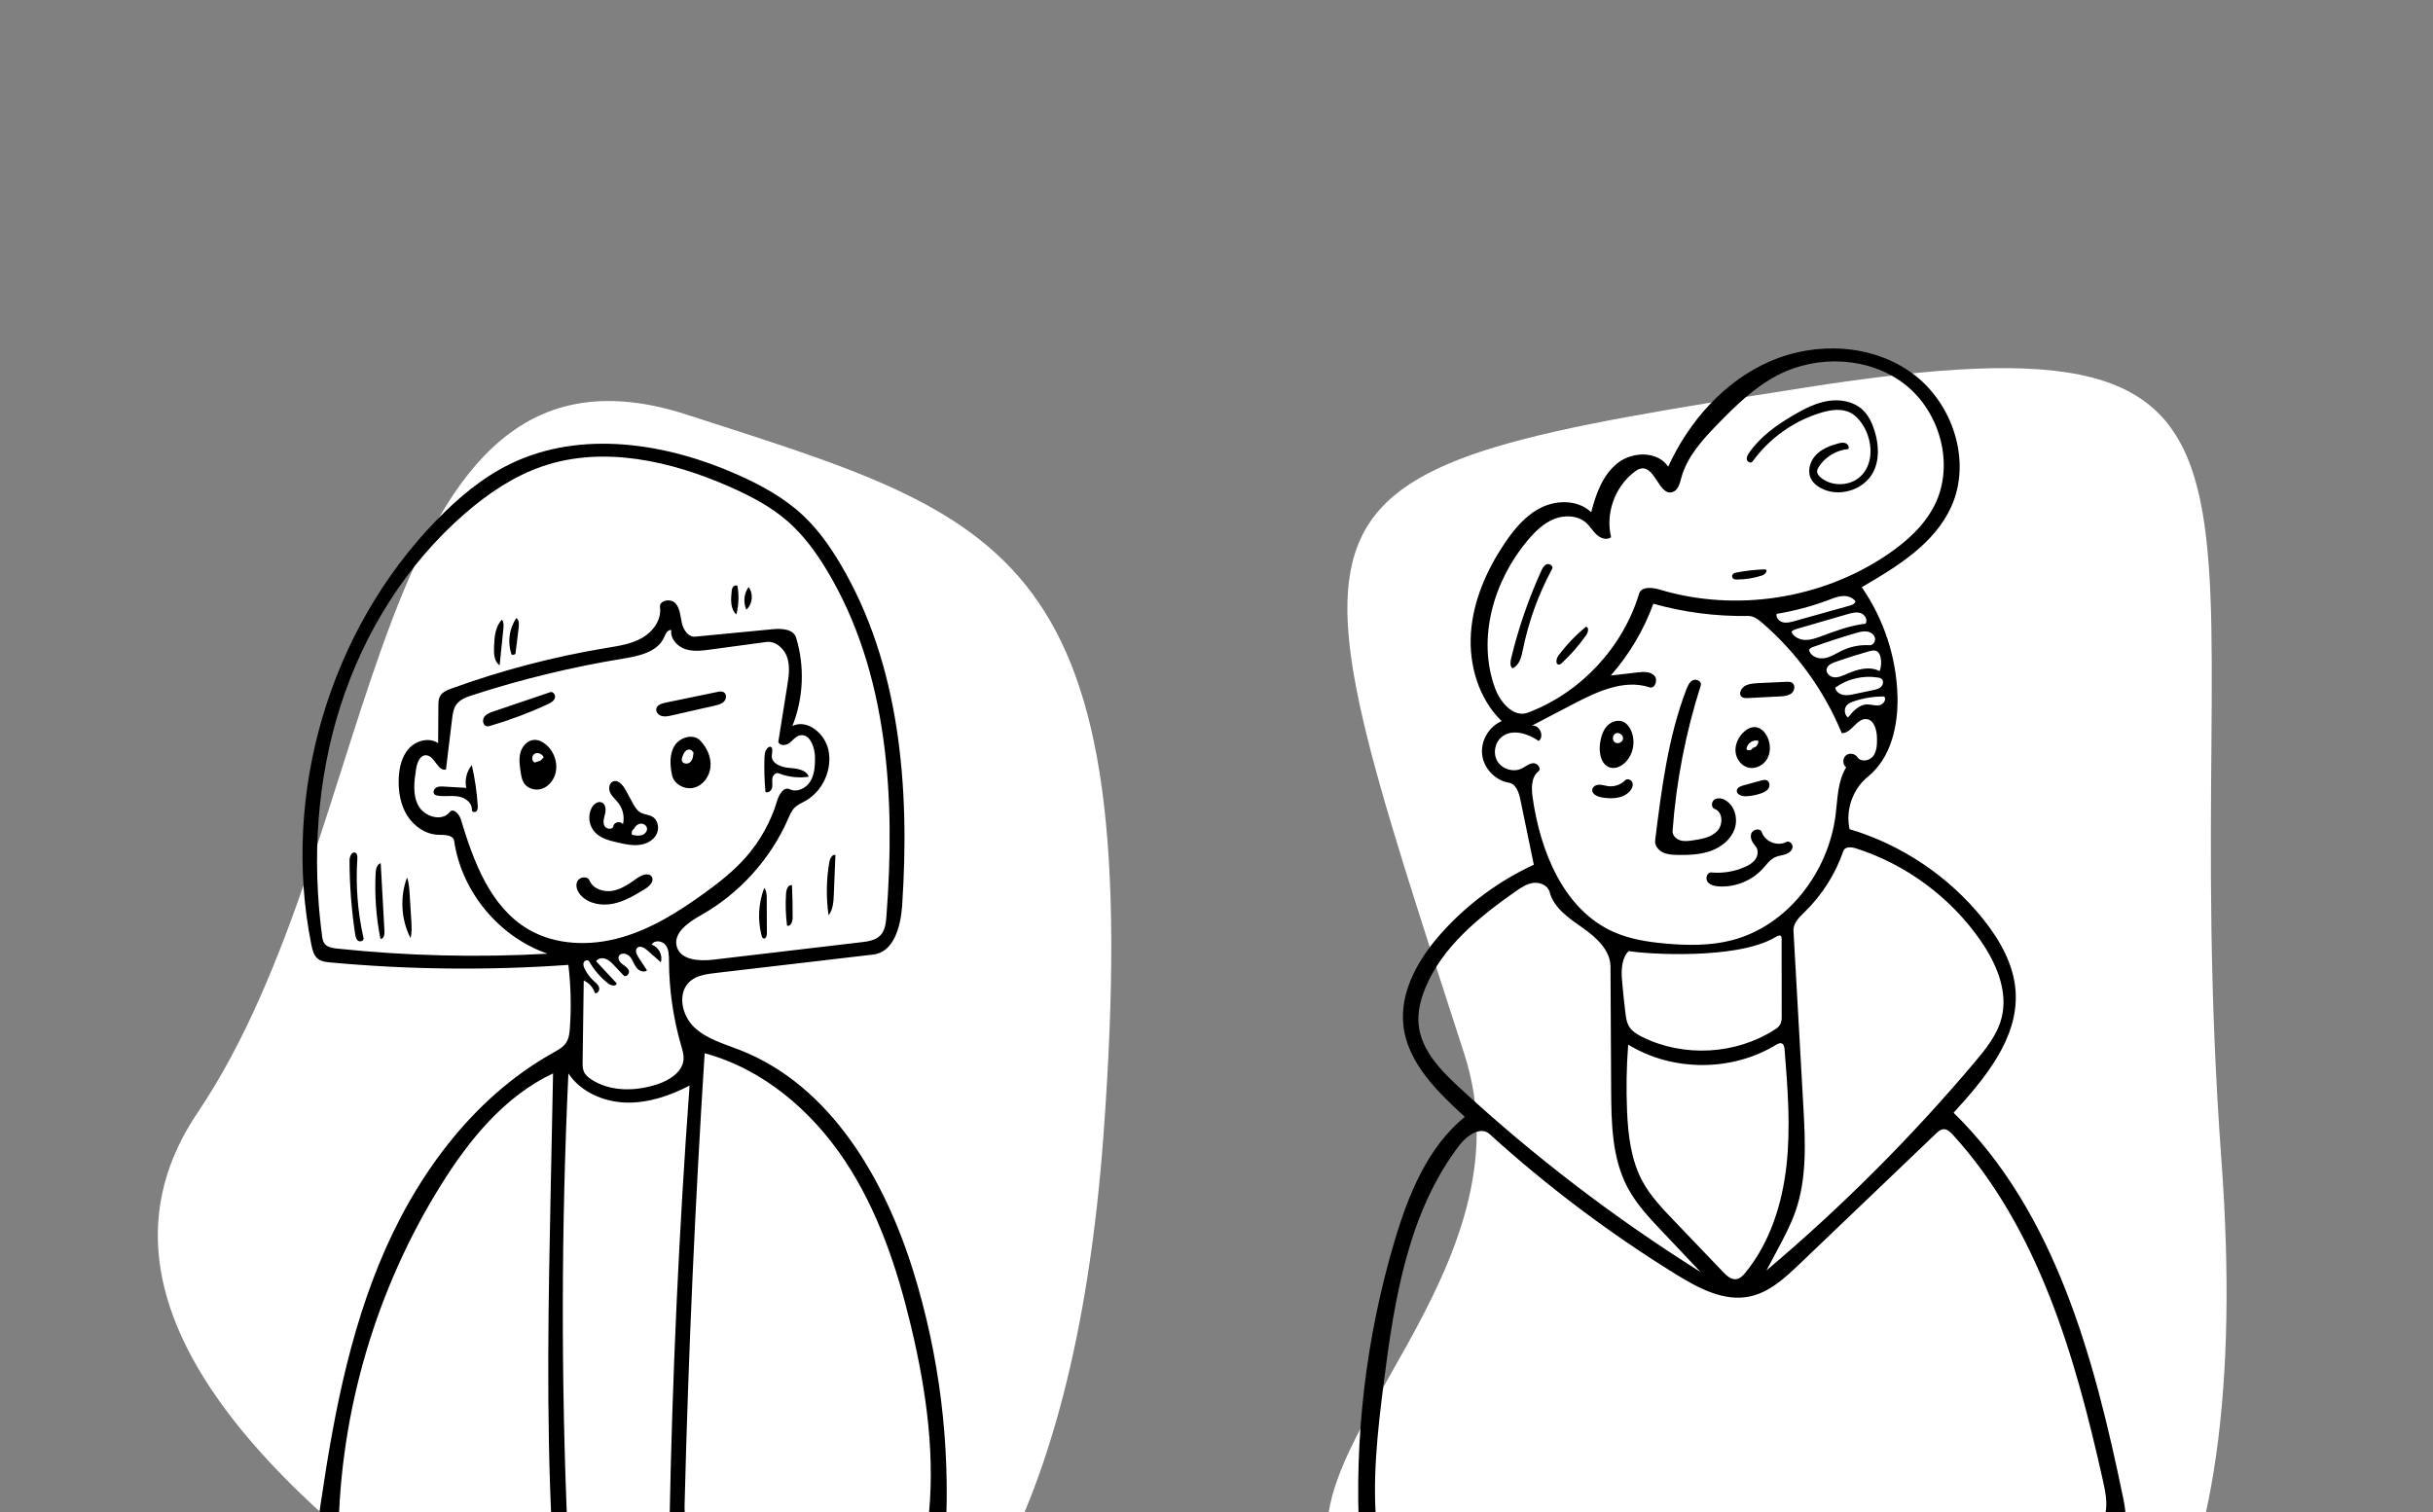 <svg xmlns="http://www.w3.org/2000/svg" width="370" height="230" viewBox="0 0 370 230">
  <rect x="0" y="0" width="370" height="230" fill="#808080" stroke="none"/>
  <g fill="none" fill-rule="evenodd">
    <path fill="#FFF" d="M279.619,275 C323.473,278.023 342.876,245.188 337.826,176.495 C330.251,73.457 356.802,46.05 274.401,58.971 C192,71.891 194.428,72.777 222.699,160.38 C233.226,193 195.557,219.913 202.781,237.626 C210.149,255.692 235.762,268.15 279.619,275 Z"/>
    <path fill="#000" fill-rule="nonzero" d="M283.128,89.32 C286.486,94.158 288.4,99.986 288.562,105.874 C288.687,110.39 287.574,115.309 284.06,118.146 C281.751,120.01 280.628,123.232 281.279,126.128 C289.195,128.488 296.36,133.303 301.538,139.742 C304.125,142.959 306.277,146.74 306.528,150.861 C306.96,157.941 301.871,164.019 297.095,169.261 C312.561,184.39 318.482,206.57 322.863,227.762 C323.255,229.659 323.604,231.778 322.569,233.414 C321.453,235.18 319.157,235.713 317.09,236.006 C310.038,237.005 302.887,236.996 295.765,236.985 C267.133,236.943 238.502,236.9 209.871,236.857 C208.984,236.855 207.99,236.81 207.38,236.165 C206.86,235.614 206.785,234.79 206.743,234.033 C205.913,218.784 207.729,203.394 212.084,188.757 C214.177,181.721 217.083,174.531 222.763,169.885 C218.54,166.025 214.04,161.645 213.422,155.955 C212.861,150.786 215.721,145.835 219.183,141.957 C223.098,137.571 227.921,133.999 233.257,131.534 C232.574,128.226 231.89,124.917 231.206,121.609 C230.984,120.534 230.547,119.24 229.464,119.059 C227.385,118.712 225.644,116.884 225.398,114.789 C225.152,112.695 226.422,110.512 228.364,109.693 C224.873,106.284 223.361,101.166 223.693,96.297 C224.025,91.428 226.044,86.795 228.752,82.736 C230.244,80.501 232.032,78.343 234.45,77.174 C236.869,76.005 240.042,76.059 241.984,77.915 C242.697,75.119 243.742,72.216 246.009,70.433 C248.277,68.65 252.091,68.584 253.689,70.986 C256.854,64.079 262.212,57.994 269.176,54.961 C276.14,51.929 284.741,52.312 290.857,56.817 C296.974,61.322 299.87,70.127 296.749,77.054 C294.195,82.723 288.5,86.195 283.128,89.32 Z M273.675,192.262 C271.455,194.384 269.068,196.597 266.06,197.215 C262.17,198.016 258.313,195.959 254.932,193.873 C244.831,187.64 235.305,180.474 226.517,172.495 C225.164,171.266 223.079,172.722 221.966,174.172 C214.168,184.324 212.05,197.614 210.436,210.316 C209.485,217.799 208.619,225.369 209.415,232.871 C209.47,233.386 209.556,233.948 209.94,234.295 C210.336,234.653 210.922,234.671 211.456,234.67 C238.451,234.618 265.447,234.566 292.443,234.513 C300.571,234.497 308.712,234.481 316.804,233.729 C318.522,233.569 319.816,231.953 320.175,230.265 C320.534,228.577 320.165,226.829 319.789,225.145 C315.584,206.294 309.983,186.898 296.988,172.615 C296.596,172.184 296.112,171.723 295.531,171.769 C295.09,171.804 294.732,172.128 294.412,172.434 C287.5,179.043 280.587,185.652 273.675,192.262 L273.675,192.262 Z M268.029,94.777 C267.4,94.233 266.679,93.678 265.848,93.692 C260.988,93.777 256.116,93.149 251.436,91.835 C249.98,95.834 247.771,99.556 244.96,102.75 C246.317,102.594 247.674,102.439 249.03,102.283 C249.914,102.181 250.931,102.123 251.563,102.748 C252.196,103.373 251.694,104.826 250.849,104.548 C246.975,103.273 242.849,105.213 239.234,107.102 C237.133,108.199 235.033,109.296 232.933,110.393 C234.082,110.144 234.937,111.994 234.001,112.708 C232.348,111.568 230.005,110.827 228.419,112.059 C227.315,112.916 227.005,114.637 227.739,115.826 C228.474,117.015 230.152,117.506 231.411,116.902 C231.998,116.62 232.518,116.13 233.168,116.091 C233.818,116.052 234.467,116.924 233.958,117.331 C232.827,118.234 232.881,119.945 233.088,121.379 C234.271,129.586 237.818,138.391 245.391,141.76 C247.891,142.872 250.639,143.294 253.364,143.533 C256.69,143.826 260.084,143.86 263.319,143.035 C271.826,140.865 278.062,132.663 279.152,123.948 C279.46,121.48 279.449,118.847 280.755,116.73 C280.217,116.311 280.182,115.394 280.687,114.935 C281.191,114.476 282.101,114.599 282.466,115.175 C282.968,115.967 284.286,115.759 284.856,115.015 C285.427,114.271 285.458,113.259 285.445,112.321 C285.428,111.082 285.041,109.469 283.805,109.38 C282.331,109.275 281.566,111.575 280.089,111.523 C277.446,105.103 273.279,99.317 268.029,94.777 L268.029,94.777 Z M249.261,90.323 C249.604,89.187 251.239,89.336 252.375,89.677 C263.949,93.156 277.045,91.144 287.042,84.35 C289.945,82.378 292.654,79.949 294.22,76.808 C297.268,70.692 295.045,62.632 289.65,58.441 C284.255,54.251 276.357,53.925 270.301,57.086 C266.815,58.905 263.95,61.702 261.21,64.523 C258.896,66.906 256.551,69.473 255.684,72.68 C255.454,73.53 255.21,74.557 254.377,74.84 C252.347,75.529 251.752,70.976 249.626,71.254 C249.244,71.304 248.907,71.52 248.599,71.75 C245.595,73.984 244.119,78.089 245.011,81.725 C244.37,82.193 243.434,81.892 242.843,81.362 C242.251,80.833 241.856,80.114 241.273,79.575 C239.993,78.393 237.979,78.291 236.361,78.937 C234.742,79.582 233.454,80.849 232.33,82.181 C227.136,88.338 224.582,97.146 227.372,104.705 C228.172,106.872 230.2,109.216 232.36,108.401 C240.354,105.387 246.788,98.504 249.261,90.323 L249.261,90.323 Z M268.639,193.247 C280.057,183.607 290.659,173.001 300.296,161.579 C302.002,159.557 303.724,157.421 304.385,154.859 C305.43,150.809 303.604,146.558 301.228,143.116 C296.666,136.507 289.869,131.473 282.219,129.038 C281.537,128.821 280.564,128.757 280.332,129.435 C279.136,132.921 277.112,136.12 274.474,138.692 C273.643,139.501 272.678,140.42 272.744,141.578 C273.243,150.463 273.742,159.348 274.241,168.233 C274.543,173.609 274.823,179.147 273.057,184.233 C272.361,186.239 271.36,188.124 270.364,189.999 C269.789,191.082 269.214,192.164 268.639,193.247 L268.639,193.247 Z M258.624,193.491 C256.692,191.45 254.759,189.409 252.826,187.368 C250.853,185.285 248.856,183.168 247.513,180.632 C245.126,176.125 245.044,170.796 245.016,165.695 C244.983,159.478 244.95,153.261 244.917,147.043 C244.903,144.521 242.745,142.584 240.682,141.133 C238.619,139.682 236.3,138.137 235.668,135.695 C235.409,134.695 234.227,134.171 233.202,134.296 C232.178,134.422 231.284,135.026 230.44,135.62 C224.901,139.517 219.355,144.006 216.765,150.265 C216.034,152.031 215.555,153.945 215.738,155.848 C216.113,159.743 219.101,162.813 221.975,165.466 C233.291,175.915 245.577,185.31 258.624,193.491 L258.624,193.491 Z M247.608,158.896 C247.351,162.227 247.292,165.574 247.432,168.912 C247.588,172.636 248.024,176.463 249.807,179.736 C251.013,181.947 252.774,183.795 254.515,185.615 C257.028,188.241 259.54,190.867 262.052,193.493 C262.6,194.065 263.278,194.686 264.061,194.572 C264.641,194.488 265.08,194.018 265.45,193.564 C269.173,188.996 271.028,183.134 271.681,177.276 C272.333,171.418 271.862,165.5 271.391,159.624 C271.363,159.281 271.295,158.876 270.983,158.731 C270.686,158.592 270.346,158.775 270.066,158.945 C263.337,163.038 254.319,163.019 247.608,158.896 L247.608,158.896 Z M247.702,144.665 C246.681,145.568 246.539,147.446 246.647,148.805 C246.789,150.6 246.974,152.392 247.201,154.178 C247.283,154.829 247.377,155.498 247.702,156.068 C248.149,156.856 248.972,157.348 249.784,157.749 C256.054,160.85 263.93,160.421 269.827,156.659 C270.175,156.437 270.529,156.191 270.729,155.83 C270.945,155.439 270.95,154.97 270.95,154.523 C270.948,150.62 270.945,146.718 270.943,142.816 C270.943,142.395 270.85,142.04 269.984,142.558 C264.119,146.068 250.02,145.109 247.702,144.665 Z M280.968,93.42 C278.441,94.153 275.914,94.886 273.387,95.619 C273.04,95.72 272.675,95.832 272.43,96.098 C272.762,96.889 273.666,97.317 274.524,97.34 C275.382,97.363 276.211,97.06 277.015,96.761 C279.191,95.952 281.394,95.134 283.701,94.871 C284.088,94.31 283.616,93.485 282.972,93.263 C282.328,93.041 281.622,93.23 280.968,93.42 L280.968,93.42 Z M284.318,98.146 C284.872,98.181 285.281,97.506 285.119,96.975 C284.957,96.444 284.398,96.112 283.846,96.051 C283.295,95.989 282.744,96.143 282.211,96.299 C279.998,96.949 277.804,97.664 275.633,98.442 C275.382,98.532 275.077,98.717 275.142,98.975 C275.419,99.897 276.574,100.281 277.52,100.106 C278.465,99.931 279.283,99.363 280.151,98.95 C281.442,98.336 282.891,98.057 284.318,98.146 L284.318,98.146 Z M285.986,99.971 C285.902,99.608 285.739,99.231 285.412,99.054 C285.053,98.86 284.613,98.963 284.221,99.074 C282.504,99.558 280.802,100.096 279.118,100.686 C278.54,100.888 277.874,101.2 277.779,101.805 C277.682,102.428 278.314,102.97 278.942,103.027 C279.569,103.084 280.173,102.806 280.749,102.551 C282.366,101.835 284.285,101.256 285.846,102.088 C286.098,101.416 286.148,100.67 285.986,99.971 L285.986,99.971 Z M272.886,94.476 C275.691,93.692 278.496,92.907 281.301,92.123 C281.668,92.02 282.098,91.853 282.17,91.478 C281.766,90.875 280.981,90.624 280.256,90.662 C279.532,90.699 278.844,90.977 278.166,91.234 C275.581,92.21 272.9,92.93 270.174,93.378 C270.051,93.956 270.569,94.514 271.143,94.655 C271.717,94.796 272.317,94.636 272.886,94.476 L272.886,94.476 Z M286.141,103.264 C285.987,103.136 285.782,103.093 285.584,103.061 C283.332,102.692 280.942,103.259 279.095,104.6 C279.173,105.168 279.715,105.583 280.276,105.699 C280.838,105.815 281.418,105.697 281.979,105.579 C282.93,105.379 283.88,105.179 284.831,104.98 C285.274,104.887 285.743,104.781 286.069,104.466 C286.395,104.151 286.49,103.553 286.141,103.264 L286.141,103.264 Z M286.527,105.942 C284.964,105.929 283.4,106.18 281.92,106.68 C281.523,106.815 281.114,106.979 280.841,107.298 C280.393,107.823 280.485,108.718 281.031,109.14 C281.786,108.207 282.692,107.195 283.891,107.15 C284.521,107.127 285.149,107.386 285.772,107.284 C286.395,107.183 286.959,106.401 286.527,105.942 L286.527,105.942 Z"/>
    <path fill="#000" d="M261.331 134.827C260.702 134.781 260.009 134.622 259.655 134.099 259.301 133.576 259.631 132.652 260.259 132.71 261.991 132.87 263.762 132.58 265.352 131.876 265.983 131.597 266.608 131.234 266.989 130.658 267.369 130.083 267.434 129.252 266.979 128.734 266.508 128.198 266.1 127.478 266.322 126.8 266.545 126.122 267.705 125.901 267.926 126.579 268.399 128.031 270.312 128.796 271.655 128.071 272.12 127.82 272.692 128.404 272.598 128.924 272.503 129.444 272 129.793 271.498 129.959 270.996 130.124 270.456 130.168 269.973 130.383 269.18 130.738 268.662 131.496 268.076 132.138 266.386 133.986 263.829 135.006 261.331 134.827zM262.377 121.718C263.84 122.558 264.35 124.579 263.767 126.162 263.184 127.746 261.722 128.884 260.132 129.446 258.541 130.008 256.821 130.067 255.135 130.042 254.363 130.03 253.564 129.996 252.871 129.656 252.177 129.316 251.615 128.587 251.71 127.82 252.675 120.041 253.662 112.172 256.461 104.85 256.673 104.297 256.942 103.696 257.483 103.457 258.025 103.218 258.831 103.682 258.65 104.246 256.355 111.421 254.911 118.867 254.358 126.38 254.309 127.043 254.879 127.626 255.514 127.822 256.15 128.018 256.835 127.921 257.493 127.822 258.814 127.624 260.238 127.373 261.156 126.403 262.074 125.433 262.018 123.496 260.758 123.052 260.205 122.857 260.229 121.96 260.713 121.629 261.197 121.298 261.869 121.426 262.377 121.718L262.377 121.718z"/>
    <path fill="#000" fill-rule="nonzero" d="M247.852 110.76C248.818 112.396 248.507 114.678 247.138 115.994 246.563 116.548 245.759 116.945 244.978 116.78 243.485 116.466 243.1 114.491 243.337 112.984 243.484 112.047 243.768 111.09 244.421 110.403 245.075 109.717 246.178 109.389 247.001 109.858 247.365 110.064 247.639 110.4 247.852 110.76L247.852 110.76zM246.827 112.356C246.881 111.806 246.217 111.329 245.714 111.557 245.211 111.784 245.13 112.598 245.579 112.92 246.027 113.242 246.772 112.905 246.827 112.356zM268.811 112.18C269.264 113.201 269.299 114.438 268.751 115.412 268.203 116.386 267.026 117.014 265.935 116.776 264.861 116.541 264.06 115.512 263.939 114.419 263.818 113.326 264.306 112.22 265.082 111.442 265.585 110.939 266.263 110.541 266.97 110.608 267.813 110.688 268.468 111.406 268.811 112.18L268.811 112.18zM266.49 113.771C267.016 113.746 267.46 113.217 267.395 112.695 266.575 112.427 265.599 113.141 265.605 114.003 265.864 114.217 266.304 114.153 266.49 113.873L266.49 113.771z"/>
    <path fill="#000" d="M265.589 104.217C266.207 103.968 266.887 103.934 267.552 103.903 268.923 103.84 270.293 103.776 271.664 103.712 271.958 103.699 272.271 103.69 272.522 103.843 273.059 104.171 272.938 105.055 272.452 105.454 271.965 105.853 271.29 105.902 270.662 105.934 269.047 106.016 267.431 106.099 265.816 106.181 265.494 106.197 265.141 106.205 264.885 106.008 264.268 105.532 264.866 104.508 265.589 104.217zM247.878 120.327C246.862 121.496 245.072 121.563 243.547 121.29 242.869 121.169 242.027 120.757 242.148 120.078 242.228 119.631 242.729 119.374 243.183 119.364 243.637 119.354 244.075 119.517 244.525 119.58 245.476 119.715 246.483 119.372 247.154 118.685 247.479 118.353 248.11 118.61 248.254 119.051 248.398 119.492 248.183 119.977 247.878 120.327L247.878 120.327zM265.121 119.47C266.026 119.223 266.932 118.975 267.837 118.728 268.116 118.652 268.422 118.577 268.687 118.693 269.117 118.883 269.197 119.51 268.951 119.911 268.706 120.313 268.248 120.529 267.804 120.684 267.072 120.939 266.303 121.087 265.528 121.121 264.887 121.149 264.019 120.843 264.128 120.21 264.202 119.779 264.699 119.585 265.121 119.47L265.121 119.47z"/>
    <path fill="#FFF" d="M109.619,271 C144.047,264.808 163.449,231.973 167.826,172.495 C174.391,83.279 153.45,78.935 104.425,63.068 C55.4,47.2 58.892,126.524 30.058,169.232 C10.836,197.704 37.356,231.627 109.619,271 Z"/>
    <path fill="#000" d="M234.381 86.85C234.571 86.431 234.807 85.974 235.242 85.824 235.677 85.674 236.265 86.126 236.046 86.53 233.962 90.378 232.455 94.54 231.593 98.831 231.37 99.941 231.048 101.243 229.994 101.657 229.595 101.286 229.686 100.642 229.814 100.113 230.915 95.561 232.446 91.114 234.381 86.85zM237.541 100.833C237.41 100.955 237.262 101.083 237.083 101.089 236.527 101.107 236.639 100.213 236.971 99.766 238.191 98.12 239.614 96.624 241.197 95.324 241.69 95.443 241.517 96.191 241.224 96.606 240.144 98.135 238.908 99.554 237.541 100.833zM264.162 88.151C263.957 88.152 263.736 88.141 263.577 88.012 263.408 87.874 263.36 87.608 263.47 87.419 263.601 87.195 263.885 87.122 264.14 87.074 265.572 86.801 267.026 86.644 268.482 86.605 268.892 86.783 268.44 87.379 268.017 87.52 266.776 87.933 265.47 88.147 264.162 88.151zM281.081 68.309C279.288 68.459 277.588 69.479 276.609 70.989 276.471 71.202 276.344 71.435 276.339 71.688 276.331 72.089 276.628 72.428 276.94 72.68 278.63 74.049 281.323 73.96 282.919 72.483 284.996 70.561 284.819 67.065 283.309 64.671 282.824 63.904 282.206 63.192 281.398 62.778 280.039 62.082 278.394 62.337 276.932 62.777 272.772 64.031 269.048 66.688 266.509 70.216 266.288 70.522 265.744 70.288 265.66 69.92 265.577 69.551 265.786 69.185 266 68.874 267.704 66.394 270.235 64.61 272.834 63.095 274.454 62.151 276.16 61.277 278.012 60.986 279.865 60.694 281.903 61.064 283.271 62.347 284.177 63.196 284.717 64.367 285.082 65.554 285.711 67.599 285.854 69.907 284.874 71.81 283.435 74.605 279.502 75.756 276.784 74.178 276.256 73.872 275.766 73.469 275.464 72.939 274.809 71.788 275.199 70.256 276.092 69.279 276.986 68.303 278.274 67.788 279.554 67.453 279.918 67.357 280.311 67.275 280.662 67.41 281.013 67.544 281.271 67.984 281.081 68.309z"/>
    <path fill="#000" fill-rule="nonzero" d="M112.163,72.201 C115.773,73.806 119.294,75.735 122.167,78.443 C124.387,80.535 126.172,83.047 127.732,85.667 C136.91,101.07 138.389,119.869 137.195,137.747 C136.986,140.875 135.949,144.829 132.828,145.194 C124.818,146.131 116.807,147.069 108.797,148.006 C107.436,148.165 105.985,148.362 104.949,149.258 C102.954,150.983 103.652,154.423 105.559,156.244 C107.466,158.065 110.136,158.781 112.592,159.748 C126.339,165.162 134.559,179.377 138.919,193.464 C142.855,206.184 144.523,219.599 143.821,232.893 C143.784,233.593 143.707,234.366 143.192,234.843 C142.652,235.343 141.829,235.337 141.093,235.305 C110.721,233.976 80.107,239.166 49.992,235.014 C49.104,234.892 47.957,234.442 48.081,233.557 C50.036,219.544 52.28,205.416 57.626,192.312 C62.971,179.207 71.746,167.047 84.122,160.134 C84.867,159.718 85.656,159.291 86.114,158.573 C86.531,157.919 86.613,157.113 86.668,156.34 C86.891,153.152 86.813,149.943 86.436,146.769 C74.385,147.631 62.264,147.506 50.234,146.396 C49.57,146.334 48.865,146.254 48.343,145.841 C47.719,145.347 47.511,144.507 47.355,143.729 C42.747,120.847 50.09,95.904 66.368,79.14 C69.675,75.734 73.367,72.622 77.642,70.549 C88.342,65.359 101.296,67.369 112.163,72.201 L112.163,72.201 Z M66.667,107.329 C66.67,106.852 66.678,106.354 66.9,105.931 C67.241,105.28 67.991,104.973 68.683,104.722 C76.33,101.947 84.235,99.879 92.264,98.553 C94.134,98.245 96.062,97.958 97.699,97.005 C99.335,96.051 100.63,94.242 100.369,92.37 C100.222,91.314 101.971,90.975 102.702,91.753 C103.433,92.531 103.46,93.705 103.689,94.746 C103.917,95.787 104.659,96.944 105.723,96.842 C109.668,96.462 113.613,96.083 117.558,95.704 C118.91,95.574 120.676,95.701 121.071,96.998 C122.4,101.368 122.198,106.186 120.506,110.43 C122.765,109.331 125.427,111.579 125.97,114.027 C126.628,116.99 125.16,120.298 122.518,121.805 C121.939,122.135 121.301,122.394 120.831,122.867 C120.37,123.331 120.116,123.954 119.855,124.553 C117.175,130.683 112.456,135.905 106.622,139.199 C104.708,140.28 102.315,141.909 102.931,144.015 C103.53,146.061 106.335,146.229 108.457,145.979 C115.968,145.094 123.479,144.208 130.99,143.323 C132.035,143.2 133.17,143.033 133.894,142.271 C134.598,141.531 134.721,140.43 134.799,139.413 C136.195,121.397 135.088,102.351 125.799,86.837 C124.137,84.061 122.207,81.407 119.766,79.279 C117.174,77.019 114.078,75.413 110.928,74.026 C102.025,70.107 91.801,67.789 82.583,70.903 C78.17,72.393 74.233,75.054 70.717,78.104 C61.813,85.827 55.352,96.195 51.77,107.41 C48.188,118.624 47.43,130.655 48.971,142.324 C49.027,142.746 49.093,143.188 49.348,143.53 C49.765,144.091 50.544,144.213 51.241,144.287 C61.872,145.408 72.594,145.669 83.268,145.069 C75.882,142.509 70.187,135.629 69.067,127.911 C68.935,127.002 67.654,126.996 66.734,126.983 C64.767,126.954 62.947,125.703 61.913,124.035 C60.879,122.366 60.553,120.339 60.639,118.379 C60.711,116.748 61.095,115.046 62.199,113.84 C63.303,112.634 65.278,112.12 66.629,113.042 C66.642,111.138 66.654,109.233 66.667,107.329 L66.667,107.329 Z M141.079,232.018 C142.345,221.919 140.914,211.656 138.547,201.756 C136.428,192.89 133.502,184.084 128.443,176.494 C123.383,168.905 115.986,162.58 107.162,160.214 C105.712,182.964 104.697,205.741 104.119,228.53 C104.09,229.649 104.07,230.808 104.509,231.838 C104.948,232.869 105.981,233.737 107.097,233.615 C117.849,232.44 128.712,232.279 139.495,233.133 C139.961,233.17 140.502,233.18 140.808,232.827 C140.998,232.609 141.043,232.305 141.079,232.018 L141.079,232.018 Z M107.022,135.924 C109.285,134.29 111.502,132.559 113.356,130.473 C115.575,127.975 117.238,124.988 118.19,121.788 C118.471,120.844 119.208,119.615 120.095,120.05 C121.201,120.593 122.599,119.899 123.237,118.846 C123.875,117.794 123.939,116.503 123.945,115.273 C123.952,113.659 123.114,111.428 121.561,111.883 C120.938,112.065 120.541,112.658 120.017,113.04 C119.494,113.422 118.566,113.47 118.359,112.857 C118.812,110.018 119.265,107.179 119.718,104.34 C119.946,102.914 120.169,101.425 119.73,100.049 C119.291,98.673 117.97,97.461 116.536,97.654 C113.698,98.037 110.861,98.42 108.023,98.803 C106.743,98.976 105.408,99.144 104.185,98.728 C102.962,98.311 101.901,97.118 102.092,95.844 C101.53,95.734 101.217,96.442 100.982,96.963 C99.987,99.174 97.193,99.787 94.795,100.178 C87.027,101.444 79.357,103.303 71.873,105.731 C70.946,106.031 69.959,106.385 69.395,107.178 C68.948,107.805 68.842,108.604 68.75,109.368 C68.44,111.93 68.13,114.491 67.82,117.053 C66.553,117.375 66.119,114.951 64.813,114.886 C63.861,114.838 63.423,116.033 63.277,116.972 C62.983,118.86 62.716,120.91 63.643,122.582 C64.57,124.254 67.229,125.027 68.401,123.516 C68.912,122.857 69.839,123.823 70.08,124.621 C72.016,131.046 74.558,137.971 80.359,141.368 C84.507,143.797 89.712,143.932 94.343,142.635 C98.974,141.338 103.125,138.738 107.022,135.924 L107.022,135.924 Z M67.101,180.188 C57.208,196.033 51.741,214.595 51.469,233.259 C61.199,233.626 70.93,233.992 80.66,234.359 C82.064,234.412 83.993,233.975 83.923,232.576 C83.049,215.21 83.403,197.808 83.758,180.424 C83.875,174.708 83.991,168.992 84.108,163.276 C76.765,166.731 71.392,173.315 67.101,180.188 L67.101,180.188 Z M104.867,165.126 C101.862,166.686 98.542,167.819 95.156,167.711 C91.77,167.602 88.314,166.098 86.438,163.284 C85.35,186.574 85.31,209.912 86.32,233.205 C86.337,233.592 86.378,234.03 86.682,234.273 C86.939,234.477 87.299,234.472 87.627,234.457 C91.558,234.28 95.488,234.103 99.419,233.925 C100.11,233.894 100.878,233.829 101.345,233.319 C101.774,232.851 101.809,232.155 101.821,231.52 C102.234,209.366 103.25,187.224 104.867,165.126 L104.867,165.126 Z M100.495,146.364 C99.803,145.756 99.112,145.148 98.42,144.54 C97.989,144.161 97.314,143.779 96.904,144.181 C96.528,144.549 96.802,145.177 97.09,145.617 C97.525,146.28 97.959,146.942 98.393,147.604 C97.909,148.007 97.143,147.664 96.768,147.159 C96.393,146.654 96.222,146.014 95.811,145.537 C95.4,145.06 94.559,144.836 94.173,145.334 C93.874,145.732 94.199,146.305 94.59,146.614 C94.982,146.923 95.478,147.176 95.635,147.649 C95.792,148.122 95.183,148.738 94.84,148.376 C94.357,147.867 93.875,147.358 93.393,146.849 C93.019,146.455 92.628,146.048 92.119,145.856 C91.611,145.664 90.95,145.757 90.653,146.211 C91.697,147.335 92.741,148.458 93.785,149.582 C93.695,150.095 92.905,149.925 92.495,149.602 C91.323,148.677 90.33,147.527 89.588,146.233 C89.417,145.936 88.906,146.071 88.774,146.386 C88.641,146.701 88.767,147.062 88.918,147.369 C89.26,148.069 89.736,148.703 90.313,149.227 C90.63,149.517 90.996,149.801 91.11,150.215 C91.224,150.628 90.886,151.175 90.471,151.062 C90.218,150.22 89.58,149.501 88.772,149.149 C88.715,153.263 88.659,157.377 88.603,161.491 C88.595,162.017 88.592,162.563 88.811,163.042 C89.045,163.553 89.505,163.924 89.978,164.228 C92.884,166.093 96.698,166.013 99.976,164.926 C101.842,164.307 103.852,163.037 103.957,161.078 C103.993,160.403 103.788,159.741 103.599,159.092 C102.382,154.901 101.753,150.54 101.736,146.176 C101.733,145.335 101.73,144.423 101.221,143.752 C100.711,143.082 99.478,142.939 99.11,143.696 C100.169,144.039 100.825,145.303 100.495,146.364 Z"/>
    <path fill="#000" d="M57.998 133.133C58.155 135.987 58.313 138.841 58.47 141.694 58.497 142.18 58.339 142.858 57.854 142.812 57.2 139.52 56.956 136.147 57.126 132.795 57.157 132.195 57.313 131.452 57.897 131.303 57.931 131.913 57.964 132.523 57.998 133.133zM126.005 139.232C125.62 136.551 125.658 133.811 126.116 131.142 126.208 130.611 126.521 129.936 127.049 130.045 126.968 132.046 126.886 134.047 126.805 136.047 126.76 137.159 126.687 138.351 126.005 139.232L126.005 139.232zM62.296 135.984C62.379 137.321 62.463 138.658 62.546 139.995 62.603 140.898 62.658 141.819 62.43 142.695 60.987 139.868 60.792 136.434 61.905 133.463 62.187 134.268 62.242 135.133 62.296 135.984L62.296 135.984zM54.051 129.722C54.351 129.878 54.365 130.292 54.343 130.629 54.073 134.674 54.392 138.759 55.287 142.713 55.373 143.093 54.788 143.324 54.469 143.101 54.15 142.879 54.063 142.452 54.005 142.068 53.447 138.365 53.162 134.62 53.155 130.875 53.153 130.285 53.527 129.449 54.051 129.722L54.051 129.722zM116.603 136.671C116.61 138.451 116.617 140.231 116.623 142.011 116.625 142.356 116.46 142.84 116.126 142.747 115.942 142.695 115.863 142.484 115.815 142.3 115.197 139.925 115.34 137.36 116.218 135.068 116.581 135.498 116.6 136.109 116.603 136.671L116.603 136.671zM75.983 101.2C75.142 100.624 75.093 99.426 75.13 98.409 75.184 96.933 75.298 95.311 76.333 94.255 76.634 94.643 76.599 95.185 76.549 95.673 76.36 97.516 76.172 99.358 75.983 101.2zM78.873 95.546C78.711 96.847 78.549 98.148 78.387 99.449 78.237 99.593 78.004 99.645 77.807 99.579 77.143 97.747 77.421 95.603 78.531 94.001 78.969 94.34 78.942 94.997 78.873 95.546L78.873 95.546zM120.44 134.642C120.514 136.298 120.547 137.955 120.541 139.612 120.539 140.187 120.234 140.993 119.689 140.804 119.48 139.166 119.431 137.509 119.543 135.862 119.582 135.289 119.875 134.527 120.44 134.642zM111.264 89.975C111.294 89.698 111.337 89.396 111.542 89.208 111.699 89.063 111.94 89.016 112.14 89.091 112.405 90.54 112.351 92.046 111.982 93.473 111.067 92.637 111.13 91.206 111.264 89.975zM113.505 92.732C113.005 91.635 113.136 90.277 113.837 89.295 114.615 90.298 114.46 91.896 113.505 92.732L113.505 92.732z"/>
    <path fill="#000" fill-rule="nonzero" d="M106.5 112.658C107.496 113.709 108.158 115.135 108.055 116.577 107.952 118.019 106.976 119.427 105.578 119.809 104.18 120.192 102.493 119.32 102.201 117.904 101.89 116.402 101.775 114.736 102.585 113.433 103.394 112.129 105.445 111.543 106.5 112.658L106.5 112.658zM105.332 114.342C105.2 113.98 104.662 113.93 104.35 114.157 104.038 114.384 103.898 114.773 103.775 115.138 103.715 115.316 103.655 115.503 103.689 115.688 103.785 116.216 104.6 116.293 104.983 115.917 105.367 115.54 105.428 114.954 105.466 114.418L105.332 114.342zM81.165 112.55C81.875 112.489 82.563 112.844 83.098 113.314 84.388 114.449 84.96 116.379 84.362 117.987 84.016 118.919 83.27 119.73 82.313 120.008 81.357 120.286 80.213 119.947 79.676 119.11 79.373 118.637 79.279 118.065 79.192 117.51 79.036 116.518 78.881 115.492 79.134 114.52 79.388 113.548 80.162 112.637 81.165 112.55L81.165 112.55zM82.209 115.685C82.367 115.523 82.525 115.361 82.683 115.198 82.466 114.687 81.793 114.381 81.308 114.653 80.823 114.926 80.811 115.783 81.328 115.99 81.622 115.889 81.916 115.789 82.211 115.689L82.209 115.685zM89.956 122.917C90.258 122.326 90.942 121.788 91.543 122.073 92.11 122.341 92.167 123.126 92.03 123.736 91.893 124.347 91.648 124.997 91.893 125.572 92.139 126.148 93.193 126.272 93.285 125.653 93.379 125.016 94.426 124.832 94.732 125.399 95.003 124.291 94.747 123.067 94.054 122.161 93.65 121.633 93.105 121.204 92.81 120.608 92.516 120.012 92.6 119.138 93.211 118.873 93.988 118.535 94.723 119.404 95.128 120.146 95.487 120.803 95.846 121.461 96.205 122.118 96.512 122.68 96.846 123.271 97.403 123.59 97.962 123.91 98.666 123.905 99.22 124.236 100.13 124.779 100.312 126.131 99.769 127.04 99.227 127.949 98.151 128.436 97.095 128.533 96.039 128.63 94.983 128.394 93.949 128.158 92.687 127.87 91.344 127.534 90.466 126.585 89.572 125.62 89.359 124.088 89.956 122.917L89.956 122.917zM96.391 126.095C96.104 126.275 95.983 126.677 96.123 126.985 96.609 127.084 97.12 127.182 97.595 127.038 98.07 126.895 98.485 126.423 98.382 125.939 98.292 125.513 97.815 125.238 97.383 125.295 96.95 125.352 96.588 125.682 96.403 126.076L96.391 126.095z"/>
    <path fill="#000" d="M98.095 135.218C96.587 136.143 95.041 137.081 93.31 137.45 91.58 137.819 89.599 137.516 88.376 136.24 87.83 135.669 87.458 134.812 87.78 134.091 88.102 133.37 89.341 133.192 89.641 133.922 90.176 135.226 91.833 135.758 93.22 135.491 94.606 135.223 95.789 134.359 96.942 133.546 97.618 133.07 98.71 132.677 99.13 133.388 99.527 134.061 98.762 134.809 98.095 135.218L98.095 135.218zM83.278 107.129C80.469 108.433 77.562 109.526 74.589 110.396 74.414 110.448 74.233 110.498 74.053 110.473 73.484 110.392 73.302 109.577 73.614 109.096 73.927 108.615 74.511 108.4 75.055 108.215 77.931 107.239 80.807 106.262 83.683 105.285 84.142 105.129 84.542 105.77 84.368 106.223 84.195 106.675 83.719 106.925 83.278 107.129L83.278 107.129zM108.682 107.338C106.497 107.834 104.313 108.331 102.128 108.828 101.632 108.94 101.111 109.053 100.622 108.913 100.134 108.774 99.703 108.29 99.812 107.795 99.936 107.227 100.615 107.007 101.185 106.889 103.809 106.346 106.434 105.802 109.058 105.259 109.407 105.187 109.799 105.122 110.097 105.317 110.539 105.607 110.477 106.323 110.111 106.704 109.746 107.086 109.198 107.22 108.682 107.338L108.682 107.338zM67.482 119.645C68.625 119.711 69.768 119.776 70.912 119.842 70.644 118.645 70.963 117.332 71.75 116.39 72.217 118.4 72.518 120.447 72.649 122.506 72.669 122.819 72.671 123.172 72.451 123.397 72.232 123.622 71.729 123.511 71.757 123.198 71.849 122.156 70.779 121.348 69.746 121.164 68.713 120.98 67.643 121.189 66.605 121.036 66.414 121.008 66.212 120.961 66.076 120.824 65.796 120.54 65.973 120.019 66.314 119.813 66.656 119.606 67.083 119.623 67.482 119.645zM118.408 117.625C117.971 117.452 117.528 117.933 117.456 118.397 117.384 118.861 117.516 119.342 117.419 119.801 117.323 120.26 116.813 120.697 116.409 120.456 116.245 118.715 116.194 116.963 116.257 115.215 116.28 114.544 116.462 113.7 117.122 113.569 117.629 113.681 117.405 114.43 117.371 114.946 117.295 116.12 118.774 116.702 119.949 116.796 121.124 116.889 122.585 117.042 122.996 118.144 121.457 118.38 119.855 118.2 118.408 117.625z"/>
  </g>
</svg>
